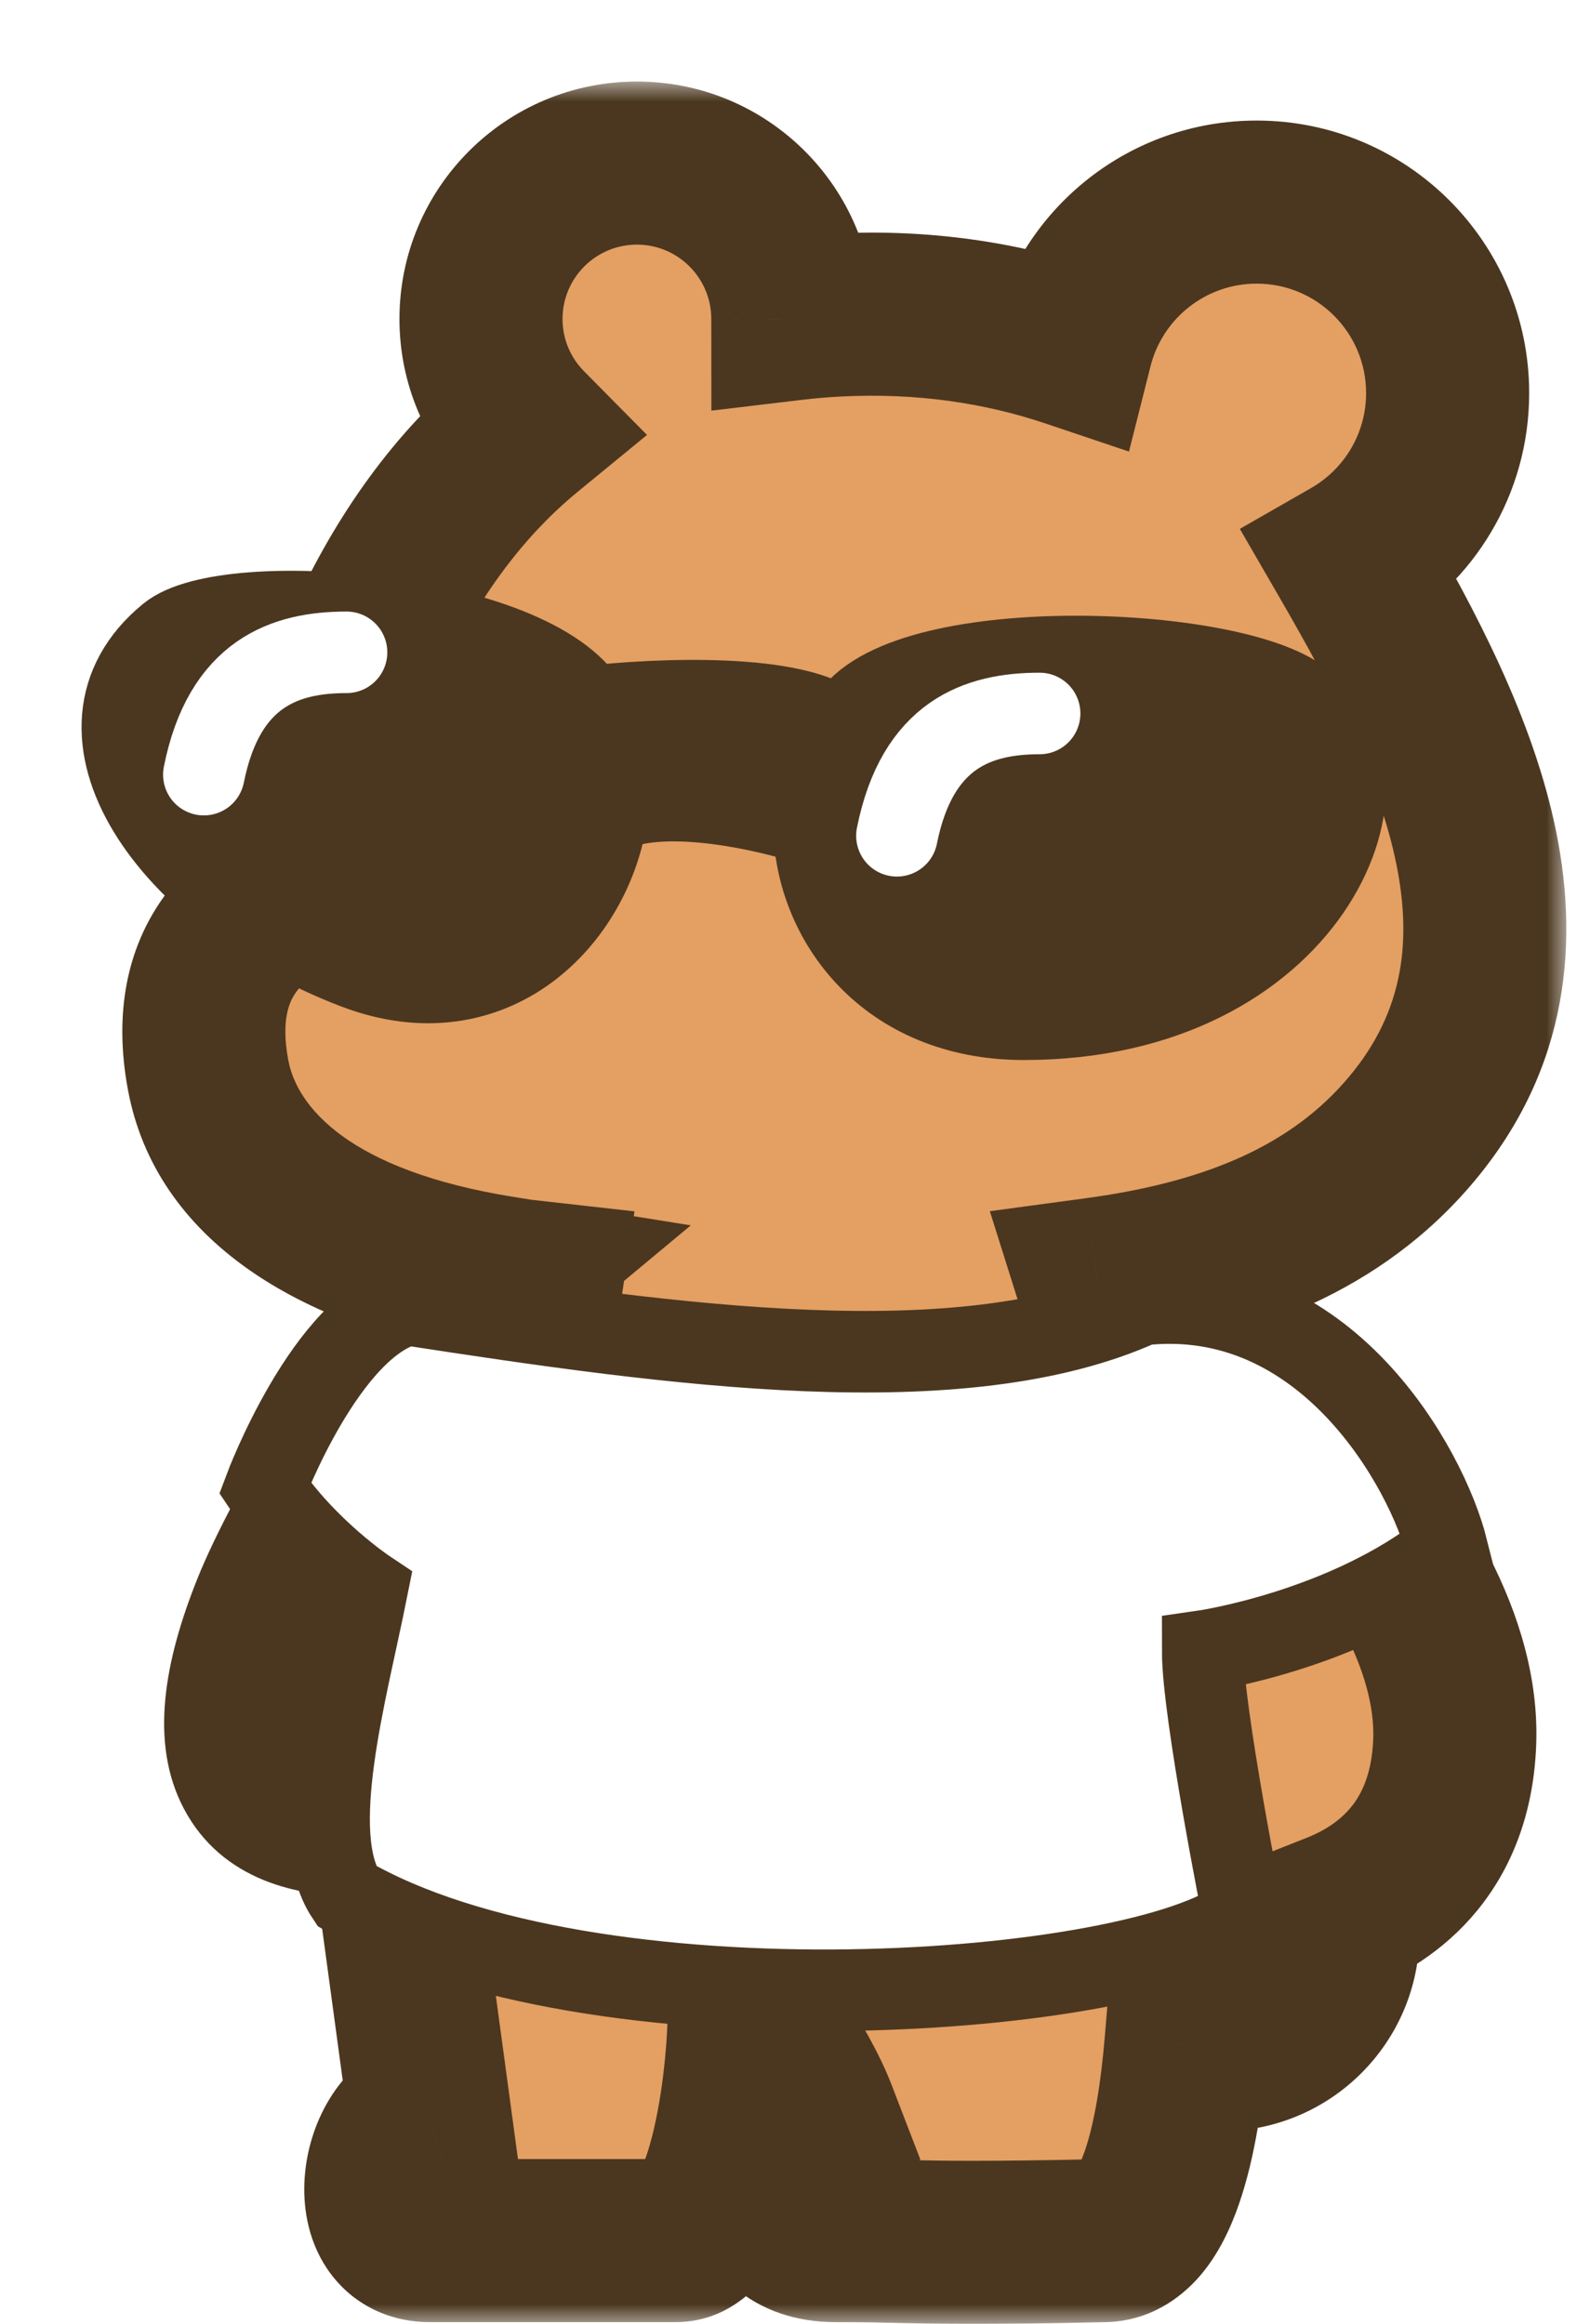 <svg width="39" height="57" viewBox="0 0 39 57" fill="none" xmlns="http://www.w3.org/2000/svg">
  <g filter="url(#filter0_d_662_13790)">
    <mask id="path-1-outside-1_662_13790" maskUnits="userSpaceOnUse" x="0.42" y="0" width="36" height="55" fill="black">
      <rect fill="white" x="0.42" width="36" height="55"/>
      <path fill-rule="evenodd" clip-rule="evenodd" d="M9.798 5.824C9.798 6.873 10.22 7.823 10.904 8.514C7.47 11.331 5.885 15.822 5.209 19.879L5.129 19.926C4.319 20.394 2.551 21.415 3.106 24.372C3.555 26.767 5.928 28.634 10.285 29.333C7.904 31.316 5.442 35.606 4.696 37.47C3.166 41.294 4.431 42.514 6.726 42.514C6.561 41.855 6.529 41.119 6.604 40.339C6.917 37.047 9.114 32.964 11.123 30.491L11.277 29.468L11.278 29.468L11.124 30.49C9.115 32.964 6.918 37.046 6.604 40.338C6.53 41.118 6.561 41.854 6.726 42.513C7.024 43.386 7.778 44.257 7.778 44.257L8.543 49.898C7.3 50.249 6.918 52.957 8.543 52.957H14.566C15.809 52.957 16.382 49.324 16.382 47.126C16.382 47.126 17.53 48.624 18.008 49.867C16.382 50.536 16.382 52.957 18.486 52.957C19.177 52.957 19.651 52.968 20.132 52.978C21.116 53 22.128 53.022 25.079 52.957C26.384 52.929 26.896 50.447 27.09 48.142C27.362 48.228 27.651 48.274 27.951 48.274C29.535 48.274 30.819 46.99 30.819 45.406C30.819 45.247 30.806 45.091 30.781 44.939C32.331 44.327 33.594 43.047 33.682 40.726C33.864 35.884 27.371 30.52 25.368 29.823C25.251 29.782 25.134 29.748 25.018 29.721C24.971 29.586 24.931 29.469 24.9 29.372C27.913 28.963 30.555 28.021 32.444 25.902C36.348 21.522 33.688 16.098 31.148 11.71C32.558 10.902 33.508 9.383 33.508 7.641C33.508 5.054 31.411 2.957 28.824 2.957C26.633 2.957 24.794 4.46 24.281 6.491C22.601 5.926 20.663 5.614 18.498 5.73C18.138 5.749 17.788 5.779 17.447 5.82C17.444 3.71 15.733 2 13.622 2C11.51 2 9.798 3.712 9.798 5.824Z"/>
    </mask>
    <path fill-rule="evenodd" clip-rule="evenodd" d="M9.798 5.824C9.798 6.873 10.22 7.823 10.904 8.514C7.47 11.331 5.885 15.822 5.209 19.879L5.129 19.926C4.319 20.394 2.551 21.415 3.106 24.372C3.555 26.767 5.928 28.634 10.285 29.333C7.904 31.316 5.442 35.606 4.696 37.47C3.166 41.294 4.431 42.514 6.726 42.514C6.561 41.855 6.529 41.119 6.604 40.339C6.917 37.047 9.114 32.964 11.123 30.491L11.277 29.468L11.278 29.468L11.124 30.49C9.115 32.964 6.918 37.046 6.604 40.338C6.53 41.118 6.561 41.854 6.726 42.513C7.024 43.386 7.778 44.257 7.778 44.257L8.543 49.898C7.3 50.249 6.918 52.957 8.543 52.957H14.566C15.809 52.957 16.382 49.324 16.382 47.126C16.382 47.126 17.53 48.624 18.008 49.867C16.382 50.536 16.382 52.957 18.486 52.957C19.177 52.957 19.651 52.968 20.132 52.978C21.116 53 22.128 53.022 25.079 52.957C26.384 52.929 26.896 50.447 27.09 48.142C27.362 48.228 27.651 48.274 27.951 48.274C29.535 48.274 30.819 46.99 30.819 45.406C30.819 45.247 30.806 45.091 30.781 44.939C32.331 44.327 33.594 43.047 33.682 40.726C33.864 35.884 27.371 30.52 25.368 29.823C25.251 29.782 25.134 29.748 25.018 29.721C24.971 29.586 24.931 29.469 24.9 29.372C27.913 28.963 30.555 28.021 32.444 25.902C36.348 21.522 33.688 16.098 31.148 11.71C32.558 10.902 33.508 9.383 33.508 7.641C33.508 5.054 31.411 2.957 28.824 2.957C26.633 2.957 24.794 4.46 24.281 6.491C22.601 5.926 20.663 5.614 18.498 5.73C18.138 5.749 17.788 5.779 17.447 5.82C17.444 3.71 15.733 2 13.622 2C11.51 2 9.798 3.712 9.798 5.824Z" fill="#E49F63"/>
    <path d="M10.904 8.514L12.326 7.107L13.87 8.668L12.173 10.06L10.904 8.514ZM5.209 19.879L7.182 20.208L7.027 21.137L6.212 21.609L5.209 19.879ZM5.129 19.926L6.132 21.656L6.129 21.657L5.129 19.926ZM3.106 24.372L1.14 24.741L3.106 24.372ZM10.285 29.333L10.601 27.358L14.944 28.055L11.565 30.869L10.285 29.333ZM4.696 37.47L2.839 36.728V36.728L4.696 37.47ZM6.726 42.514L8.666 42.029L9.287 44.514H6.726V42.514ZM6.604 40.339L8.595 40.528L6.604 40.339ZM11.123 30.491L13.101 30.788L13.02 31.328L12.676 31.753L11.123 30.491ZM11.277 29.468L9.299 29.171L9.585 27.265L11.501 27.48L11.277 29.468ZM11.278 29.468L11.501 27.48L13.563 27.712L13.255 29.764L11.278 29.468ZM11.124 30.49L13.102 30.787L13.021 31.328L12.676 31.752L11.124 30.49ZM6.604 40.338L8.595 40.527L6.604 40.338ZM6.726 42.513L4.833 43.159L4.806 43.08L4.786 42.998L6.726 42.513ZM7.778 44.257L9.29 42.949L9.68 43.399L9.76 43.989L7.778 44.257ZM8.543 49.898L10.525 49.629L10.758 51.351L9.086 51.823L8.543 49.898ZM16.382 47.126H14.382V41.224L17.97 45.91L16.382 47.126ZM18.008 49.867L19.874 49.149L20.576 50.972L18.769 51.716L18.008 49.867ZM20.132 52.978L20.088 54.978H20.088L20.132 52.978ZM25.079 52.957L25.035 50.958L25.079 52.957ZM27.09 48.142L25.097 47.975L25.306 45.485L27.69 46.234L27.09 48.142ZM30.781 44.939L28.808 45.262L28.547 43.672L30.047 43.079L30.781 44.939ZM33.682 40.726L31.683 40.651L33.682 40.726ZM25.368 29.823L24.71 31.712L24.71 31.712L25.368 29.823ZM25.018 29.721L24.559 31.668L23.496 31.417L23.132 30.387L25.018 29.721ZM24.9 29.372L22.992 29.973L22.279 27.708L24.632 27.39L24.9 29.372ZM32.444 25.902L33.937 27.233H33.937L32.444 25.902ZM31.148 11.71L29.417 12.711L28.411 10.972L30.154 9.974L31.148 11.71ZM24.281 6.491L26.221 6.981L25.692 9.076L23.644 8.387L24.281 6.491ZM18.498 5.73L18.604 7.727H18.604L18.498 5.73ZM17.447 5.82L17.683 7.806L15.449 8.072L15.447 5.822L17.447 5.82ZM9.482 9.921C8.443 8.87 7.798 7.421 7.798 5.824H11.798C11.798 6.325 11.998 6.775 12.326 7.107L9.482 9.921ZM3.236 19.55C3.943 15.313 5.646 10.241 9.635 6.968L12.173 10.06C9.294 12.422 7.828 16.332 7.182 20.208L3.236 19.55ZM4.126 18.195L4.206 18.149L6.212 21.609L6.132 21.656L4.126 18.195ZM1.14 24.741C0.775 22.793 1.153 21.244 1.962 20.076C2.716 18.989 3.723 18.428 4.128 18.194L6.129 21.657C5.724 21.891 5.443 22.075 5.249 22.355C5.111 22.555 4.882 22.995 5.071 24.004L1.14 24.741ZM9.968 31.308C5.317 30.562 1.826 28.397 1.14 24.741L5.071 24.004C5.284 25.137 6.54 26.707 10.601 27.358L9.968 31.308ZM2.839 36.728C3.274 35.642 4.145 33.986 5.199 32.359C6.243 30.747 7.583 28.98 9.005 27.796L11.565 30.869C10.606 31.668 9.525 33.038 8.556 34.533C7.597 36.013 6.864 37.435 6.553 38.213L2.839 36.728ZM6.726 44.514C5.352 44.514 3.452 44.154 2.507 42.357C1.656 40.74 2.039 38.729 2.839 36.728L6.553 38.213C6.214 39.062 6.074 39.66 6.037 40.057C6 40.451 6.073 40.545 6.047 40.495C5.925 40.264 5.805 40.514 6.726 40.514V44.514ZM8.595 40.528C8.536 41.146 8.57 41.645 8.666 42.029L4.785 42.999C4.552 42.065 4.523 41.091 4.613 40.149L8.595 40.528ZM12.676 31.753C10.798 34.064 8.856 37.78 8.595 40.528L4.613 40.149C4.978 36.313 7.43 31.865 9.571 29.23L12.676 31.753ZM13.255 29.764L13.101 30.788L9.146 30.195L9.299 29.171L13.255 29.764ZM11.054 31.455L11.053 31.455L11.501 27.48L11.501 27.48L11.054 31.455ZM9.146 30.194L9.3 29.171L13.255 29.764L13.102 30.787L9.146 30.194ZM4.613 40.148C4.979 36.312 7.431 31.864 9.572 29.229L12.676 31.752C10.799 34.063 8.857 37.779 8.595 40.527L4.613 40.148ZM4.786 42.998C4.552 42.064 4.524 41.09 4.613 40.148L8.595 40.527C8.536 41.145 8.571 41.644 8.667 42.028L4.786 42.998ZM7.778 44.257C6.266 45.566 6.266 45.566 6.265 45.566C6.265 45.566 6.265 45.566 6.265 45.565C6.265 45.565 6.264 45.565 6.264 45.564C6.264 45.564 6.263 45.563 6.262 45.562C6.261 45.56 6.259 45.559 6.257 45.556C6.254 45.552 6.25 45.547 6.245 45.541C6.235 45.53 6.222 45.514 6.206 45.496C6.176 45.459 6.135 45.409 6.087 45.348C5.99 45.226 5.86 45.055 5.718 44.849C5.451 44.463 5.069 43.851 4.833 43.159L8.619 41.868C8.681 42.049 8.825 42.309 9.01 42.576C9.093 42.697 9.17 42.799 9.225 42.867C9.251 42.901 9.272 42.926 9.284 42.94C9.29 42.947 9.293 42.952 9.294 42.953C9.295 42.954 9.295 42.954 9.294 42.953C9.294 42.953 9.293 42.952 9.293 42.952C9.292 42.951 9.292 42.951 9.292 42.95C9.291 42.95 9.291 42.95 9.291 42.949C9.291 42.949 9.291 42.949 9.291 42.949C9.29 42.949 9.29 42.949 7.778 44.257ZM6.561 50.167L5.796 44.526L9.76 43.989L10.525 49.629L6.561 50.167ZM8.543 54.957C7.494 54.957 6.578 54.475 6.019 53.64C5.527 52.902 5.429 52.071 5.472 51.427C5.516 50.763 5.72 50.076 6.083 49.482C6.439 48.898 7.057 48.239 7.999 47.973L9.086 51.823C9.246 51.778 9.356 51.704 9.417 51.652C9.448 51.626 9.468 51.604 9.479 51.59C9.491 51.576 9.496 51.568 9.497 51.567C9.497 51.566 9.488 51.582 9.478 51.613C9.469 51.643 9.464 51.672 9.463 51.692C9.458 51.768 9.492 51.636 9.345 51.418C9.262 51.293 9.132 51.162 8.953 51.069C8.776 50.976 8.623 50.957 8.543 50.957V54.957ZM14.566 54.957H8.543V50.957H14.566V54.957ZM18.382 47.126C18.382 48.358 18.226 49.984 17.879 51.356C17.71 52.028 17.462 52.773 17.082 53.396C16.749 53.943 15.957 54.957 14.566 54.957V50.957C13.796 50.957 13.542 51.518 13.666 51.314C13.743 51.188 13.872 50.888 14.001 50.376C14.252 49.382 14.382 48.092 14.382 47.126H18.382ZM16.141 50.585C15.98 50.165 15.667 49.622 15.342 49.125C15.188 48.89 15.047 48.688 14.946 48.547C14.895 48.477 14.855 48.422 14.828 48.386C14.815 48.369 14.805 48.356 14.8 48.348C14.797 48.344 14.795 48.342 14.794 48.341C14.793 48.34 14.793 48.34 14.793 48.34C14.793 48.34 14.793 48.34 14.794 48.34C14.794 48.34 14.794 48.341 14.794 48.341C14.794 48.341 14.794 48.341 14.794 48.341C14.794 48.341 14.794 48.341 16.382 47.126C17.97 45.91 17.971 45.91 17.971 45.91C17.971 45.91 17.971 45.91 17.971 45.91C17.971 45.911 17.971 45.911 17.971 45.911C17.972 45.912 17.973 45.912 17.973 45.913C17.974 45.915 17.976 45.917 17.977 45.919C17.981 45.924 17.986 45.93 17.991 45.937C18.003 45.952 18.018 45.972 18.037 45.998C18.075 46.049 18.128 46.121 18.193 46.211C18.321 46.389 18.497 46.641 18.69 46.935C19.058 47.498 19.558 48.325 19.874 49.149L16.141 50.585ZM18.486 54.957C17.569 54.957 16.676 54.687 15.975 54.071C15.278 53.459 14.926 52.639 14.856 51.836C14.721 50.275 15.627 48.684 17.246 48.017L18.769 51.716C18.763 51.718 18.857 51.673 18.841 51.49C18.831 51.376 18.771 51.203 18.615 51.066C18.455 50.925 18.351 50.957 18.486 50.957V54.957ZM20.088 54.978C19.61 54.967 19.154 54.957 18.486 54.957V50.957C19.199 50.957 19.692 50.968 20.175 50.979L20.088 54.978ZM25.122 54.957C22.142 55.022 21.101 55 20.088 54.978L20.175 50.979C21.131 50.999 22.114 51.021 25.035 50.958L25.122 54.957ZM29.083 48.31C28.982 49.509 28.79 50.906 28.391 52.057C28.194 52.628 27.9 53.279 27.433 53.822C26.935 54.4 26.162 54.934 25.122 54.957L25.035 50.958C24.648 50.966 24.428 51.18 24.4 51.213C24.394 51.221 24.418 51.193 24.462 51.108C24.505 51.025 24.556 50.908 24.611 50.75C24.843 50.078 25.004 49.08 25.097 47.975L29.083 48.31ZM27.951 50.274C27.445 50.274 26.954 50.196 26.49 50.05L27.69 46.234C27.77 46.26 27.857 46.274 27.951 46.274V50.274ZM32.819 45.406C32.819 48.094 30.64 50.274 27.951 50.274V46.274C28.43 46.274 28.819 45.885 28.819 45.406H32.819ZM32.755 44.617C32.797 44.875 32.819 45.138 32.819 45.406H28.819C28.819 45.355 28.815 45.308 28.808 45.262L32.755 44.617ZM35.68 40.802C35.623 42.328 35.168 43.634 34.374 44.682C33.59 45.716 32.56 46.387 31.516 46.8L30.047 43.079C30.553 42.879 30.929 42.604 31.186 42.266C31.433 41.94 31.653 41.446 31.683 40.651L35.68 40.802ZM26.026 27.934C26.834 28.215 27.82 28.84 28.75 29.549C29.729 30.295 30.813 31.264 31.823 32.374C33.749 34.49 35.803 37.554 35.68 40.802L31.683 40.651C31.743 39.057 30.641 37.018 28.865 35.066C28.025 34.143 27.121 33.337 26.325 32.73C25.481 32.087 24.904 31.779 24.71 31.712L26.026 27.934ZM25.477 27.774C25.66 27.817 25.843 27.87 26.026 27.934L24.71 31.712C24.659 31.694 24.608 31.679 24.559 31.668L25.477 27.774ZM26.808 28.77C26.829 28.838 26.86 28.931 26.904 29.055L23.132 30.387C23.081 30.241 23.033 30.1 22.992 29.973L26.808 28.77ZM33.937 27.233C31.596 29.859 28.404 30.915 25.169 31.353L24.632 27.39C27.421 27.012 29.515 26.183 30.951 24.571L33.937 27.233ZM32.879 10.707C34.15 12.903 35.607 15.607 36.173 18.414C36.761 21.329 36.402 24.468 33.937 27.233L30.951 24.571C32.39 22.957 32.653 21.193 32.252 19.204C31.829 17.106 30.687 14.905 29.417 12.711L32.879 10.707ZM30.154 9.974C30.968 9.508 31.508 8.637 31.508 7.641H35.508C35.508 10.129 34.149 12.296 32.142 13.445L30.154 9.974ZM31.508 7.641C31.508 6.159 30.306 4.957 28.824 4.957V0.957C32.516 0.957 35.508 3.95 35.508 7.641H31.508ZM28.824 4.957C27.571 4.957 26.514 5.816 26.221 6.981L22.342 6.002C23.074 3.104 25.695 0.957 28.824 0.957V4.957ZM18.391 3.732C20.816 3.603 23.005 3.952 24.919 4.596L23.644 8.387C22.196 7.9 20.511 7.625 18.604 7.727L18.391 3.732ZM17.21 3.834C17.596 3.788 17.989 3.754 18.391 3.732L18.604 7.727C18.287 7.744 17.98 7.77 17.683 7.806L17.21 3.834ZM13.622 0C16.837 0 19.443 2.604 19.447 5.817L15.447 5.822C15.445 4.816 14.629 4 13.622 4V0ZM7.798 5.824C7.798 2.608 10.406 0 13.622 0V4C12.615 4 11.798 4.817 11.798 5.824H7.798Z" fill="#4B371F" mask="url(#path-1-outside-1_662_13790)"/>
    <path d="M26 30C21.6 32 14.5 31 8 30C6 30.5 4.5 34.5 4.5 34.5C5.5 36 7 37 7 37C6.5 39.5 5.5 43 6.5 44.5C12.5 48 26 47 28.5 45C28.5 45 27.5 40 27.5 38.5C27.5 38.5 31 38 33.5 36C33 34 30.5 29.5 26 30Z" fill="white"/>
    <path d="M28.5 45C28.5 45 27.5 40 27.5 38.5C27.5 38.5 31 38 33.5 36C33 34 30.5 29.5 26 30C21.6 32 14.5 31 8 30C6 30.5 4.5 34.5 4.5 34.5C5.5 36 7 37 7 37C6.5 39.5 5.5 43 6.5 44.5C12.5 48 26 47 28.5 45ZM28.5 45C29.167 45.667 30.9 46.2 32.5 45" stroke="#4B371F" stroke-width="2" stroke-linecap="round"/>
    <path d="M12.435 15.333C11.063 13 3.574 12.417 2.145 13.583C-0.714 15.916 2.145 19.999 6.718 21.749C10.084 23.037 12.521 20.534 12.89 17.959C14.169 17.26 16.806 17.861 17.964 18.25C17.994 20.563 19.765 23 23.112 23C30.136 23 32.444 17.083 30.136 15.388C29.017 13.911 20.914 13.452 19.041 15.388C18.882 15.553 18.741 15.729 18.618 15.916C17.619 14.983 14.08 15.139 12.435 15.333Z" fill="#4B371F" stroke="#4B371F" stroke-width="2" stroke-linecap="round"/>
    <path d="M20 18.5C20.5 16 22 15.5 23.5 15.5" stroke="white" stroke-width="2" stroke-linecap="round"/>
    <path d="M3 17C3.5 14.5 5 14 6.5 14" stroke="white" stroke-width="2" stroke-linecap="round"/>
  </g>
  <defs>
    <filter id="filter0_d_662_13790" x="0" y="0" width="38.419" height="57" filterUnits="userSpaceOnUse" color-interpolation-filters="sRGB">
      <feFlood flood-opacity="0" result="BackgroundImageFix"/>
      <feColorMatrix in="SourceAlpha" type="matrix" values="0 0 0 0 0 0 0 0 0 0 0 0 0 0 0 0 0 0 127 0" result="hardAlpha"/>
      <feOffset dx="2" dy="2"/>
      <feComposite in2="hardAlpha" operator="out"/>
      <feColorMatrix type="matrix" values="0 0 0 0 0.294 0 0 0 0 0.216 0 0 0 0 0.122 0 0 0 1 0"/>
      <feBlend mode="normal" in2="BackgroundImageFix" result="effect1_dropShadow_662_13790"/>
      <feBlend mode="normal" in="SourceGraphic" in2="effect1_dropShadow_662_13790" result="shape"/>
    </filter>
  </defs>
</svg>
